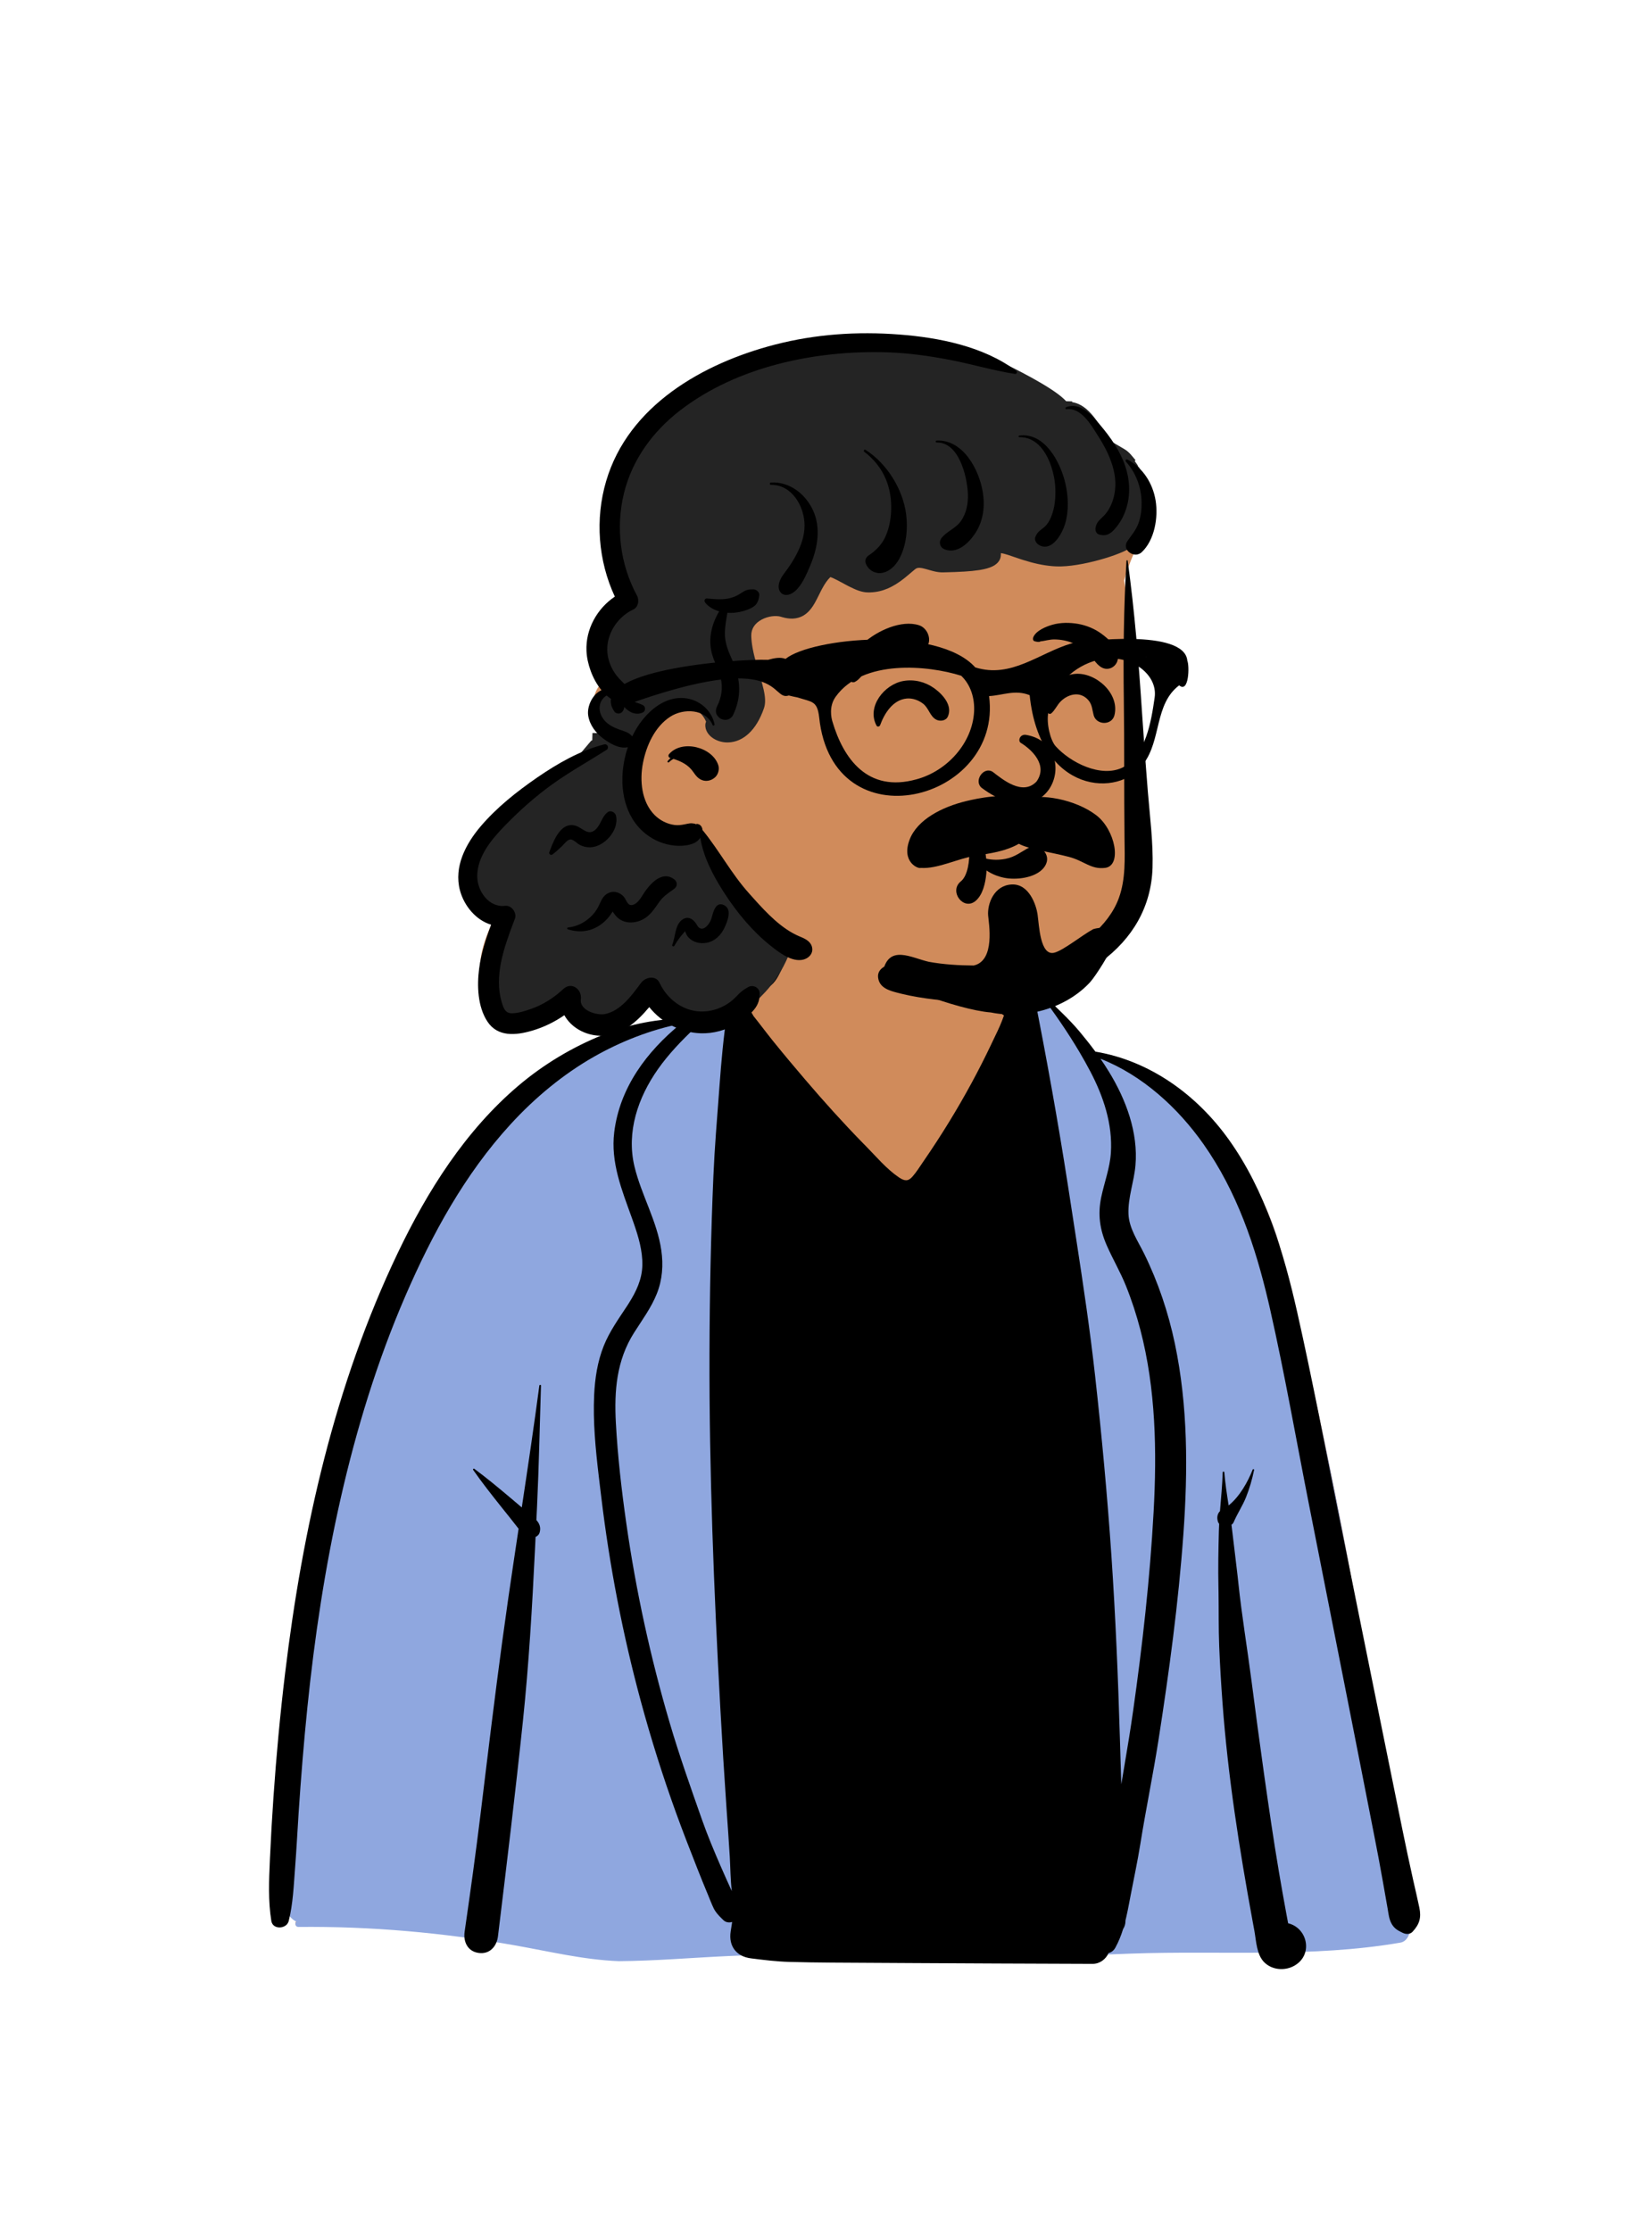 <svg width="1637" height="2210" viewBox="0 0 1637 2210" fill="none" xmlns="http://www.w3.org/2000/svg">
<path fill-rule="evenodd" clip-rule="evenodd" d="M1271.78 1249.61C1251.78 1154.81 1180.84 1081.25 1085.43 1044.6C1067.09 1034.22 1049.32 989.696 1024.67 981.545C1020.72 980.236 1026.95 990.638 1024.67 991.258C1016.52 993.475 1007.38 993.707 998.386 985.706C982.302 971.403 977.255 929.625 967.474 910.738C915.902 811.147 787.124 850.115 769.874 960.21C757.842 968.054 740.838 974.963 727.749 981.286C714.264 987.793 702.403 1003.56 688.509 1009.19C676.11 1014.22 655.681 1010.66 643.188 1015.04C585.729 1035.2 537.063 1060.65 498.908 1112.2C490.869 1123.07 481.807 1136.44 474.491 1147.42C436.773 1190.86 410.575 1239.54 386.447 1291.78C318.941 1445.09 300.579 1614.85 284.105 1780.03C284.48 1808.93 265.309 1889.08 293.663 1902.93C291.969 1904.69 292.583 1908.22 295.727 1908.19C367.624 1907.46 439.354 1913.9 510.136 1926.41C544.286 1932.45 578.254 1940.73 613.04 1942.1C685.248 1941.59 757.201 1929.49 829.318 1940.94C916.011 1940.94 1021.37 1938.42 1117.83 1934.71C1207.96 1931.24 1298.58 1939.07 1387.61 1923.73C1394.66 1922.62 1398.09 1914.02 1396.62 1907.86C1386.17 1869.79 1381.05 1830.6 1375.18 1791.64C1376.36 1766.64 1374.26 1740.55 1365.02 1717.27C1340.87 1560.11 1309.91 1403.98 1271.78 1249.61Z" fill="#D08B5B"/>
<path fill-rule="evenodd" clip-rule="evenodd" d="M1024.67 991.837C1026.95 991.216 1020.72 980.808 1024.67 982.118C1049.32 990.275 1067.09 1034.79 1085.43 1045.18C1180.84 1081.82 1251.78 1155.38 1271.78 1250.18C1309.91 1404.55 1340.87 1560.69 1365.03 1717.85C1374.27 1741.13 1376.35 1767.22 1375.19 1792.21L1376.11 1798.37C1381.6 1835.3 1386.72 1872.37 1396.62 1908.43C1398.09 1914.6 1394.65 1923.19 1387.61 1924.31C1299.59 1939.47 1210.02 1931.99 1120.89 1935.17L1102.32 1935.87C1010.19 1939.25 911.392 1941.52 829.317 1941.52C757.2 1930.06 685.254 1942.17 613.041 1942.67C578.255 1941.3 544.287 1933.02 510.136 1926.99C439.355 1914.47 367.625 1908.04 295.728 1908.76C292.583 1908.8 291.969 1905.26 293.664 1903.5C265.31 1889.65 284.481 1809.5 284.106 1780.6L285.595 1765.72C301.726 1605.25 320.966 1441.06 386.448 1292.35L388.409 1288.13C412 1237.49 437.793 1190.26 474.491 1148L476.736 1144.64C483.61 1134.37 491.673 1122.56 498.909 1112.78C537.063 1061.23 585.729 1035.78 643.189 1015.61C655.682 1011.24 676.11 1014.8 688.508 1009.77C701.501 1004.5 712.721 990.364 725.149 983.236V1036.42L904.987 1213.66L1006.99 1057.19L1017.36 993.106C1019.86 992.949 1022.31 992.478 1024.67 991.837Z" fill="#8FA7DF"/>
<path fill-rule="evenodd" clip-rule="evenodd" d="M1242.69 1456.19C1240.79 1465.42 1238.13 1474.66 1234.58 1483.42C1231.16 1491.87 1226.02 1499.43 1222.48 1507.78C1222 1508.91 1221.23 1509.75 1220.28 1510.4L1220.58 1512.67L1220.85 1514.94C1222.62 1530.27 1224.6 1545.55 1226.33 1560.87L1227.16 1568.53C1230.54 1600.52 1235.89 1632.35 1240.04 1664.25C1244.1 1695.49 1248.24 1726.73 1252.66 1757.92C1257.23 1790.09 1261.89 1822.2 1267.32 1854.24C1269.61 1867.76 1272.01 1881.28 1274.5 1894.79L1276.43 1905.12C1296.25 1909.9 1301.68 1937.55 1281.49 1947.75C1272.32 1952.36 1260.55 1951.26 1253 1944.01C1245.15 1936.45 1244.83 1922.82 1243 1912.59L1241.24 1903.08C1228.11 1831.57 1216.72 1759.24 1211.4 1686.72C1210.03 1668 1208.87 1649.26 1208.12 1630.5C1207.41 1612.86 1207.75 1595.22 1207.48 1577.58L1207.39 1572.77C1206.97 1553.95 1207.32 1535.17 1207.81 1516.35C1207.86 1514.06 1207.97 1511.77 1208.08 1509.46C1207.42 1508.69 1206.94 1507.77 1206.74 1506.87L1206.48 1505.69C1205.83 1502.64 1206.57 1499.08 1208.9 1496.91C1209.91 1484.09 1211.23 1471.29 1211.59 1458.49C1211.63 1457.44 1213.14 1457.47 1213.22 1458.49C1214.08 1469.39 1215.78 1480.32 1217.47 1491.23C1228.41 1482.43 1236.5 1467.93 1241.27 1455.8C1241.61 1454.92 1242.9 1455.23 1242.69 1456.19ZM983.915 946.698C985.729 954.999 989.317 962.454 994.133 969.391C996.424 972.706 999.03 975.789 1002.15 978.374C1004.84 980.577 1007.9 982.016 1010.75 983.933C1014.9 983.285 1019.23 984.86 1022.15 987.916L1021.68 983.449C1021.54 982.003 1023.93 981.716 1024.21 983.114C1036.81 1046.72 1048.31 1110.36 1058.26 1174.43L1062.63 1202.72L1066.73 1229.29C1073.55 1273.54 1080.14 1317.79 1085.1 1362.37C1091.72 1421.86 1097.28 1481.51 1101.34 1541.25C1105.42 1601.41 1107.93 1661.61 1109.72 1721.89C1110.16 1737.08 1110.64 1752.26 1111.1 1767.45L1114.18 1749.28C1117.25 1731.11 1120.26 1712.93 1122.84 1694.68C1132.11 1629.36 1139.52 1563.58 1143.13 1497.71C1146.45 1437.42 1145.34 1375.93 1130 1317.2C1126.14 1302.42 1121.42 1287.88 1115.71 1273.71C1110.18 1259.92 1102.62 1247.16 1096.68 1233.58C1089.75 1217.78 1087.68 1202.87 1091.24 1185.86C1094.36 1171.04 1099.81 1157.1 1100.8 1141.85C1102.62 1113.54 1093.42 1086.12 1080.41 1061.34C1076.97 1054.8 1073.36 1048.36 1069.58 1041.97C1058.16 1022.67 1045.28 1004.07 1031.9 986.245C1031.18 985.29 1032.7 984.24 1033.49 985.017C1045.68 997.07 1059.01 1008.92 1069.97 1022.08C1075.3 1028.48 1080.5 1035.01 1085.44 1041.71C1139.51 1050.76 1185.96 1084.44 1217.72 1128.93C1253.76 1179.42 1271.99 1240.18 1285.48 1300.02C1300.48 1366.52 1313.13 1433.62 1326.61 1500.45C1340.55 1569.61 1354.43 1638.76 1368.47 1707.9C1375.44 1742.23 1382.42 1776.55 1389.37 1810.88C1392.91 1828.27 1396.61 1845.62 1400.48 1862.94C1402.48 1871.82 1404.6 1880.69 1406.45 1889.6C1408.53 1899.64 1406.6 1906.08 1399.79 1913.46C1397.28 1916.2 1393.32 1916.15 1390.21 1914.7L1389.24 1914.24L1388.29 1913.78C1384.45 1911.89 1381.43 1909.93 1379.03 1905.71C1376.39 1901.09 1375.97 1895.95 1375.07 1890.81C1373.39 1881.34 1371.73 1871.87 1370.06 1862.38C1367.57 1848.19 1364.85 1834.05 1362.09 1819.91L1348.22 1749.24C1344.52 1730.4 1340.82 1711.55 1337.09 1692.72C1323.79 1625.37 1310.48 1558.04 1297.16 1490.69C1284.38 1426.04 1273.07 1360.94 1258.51 1296.65L1257.69 1293.04L1256.84 1289.42C1243.84 1234.01 1225.65 1180.4 1192.66 1133.45C1167.27 1097.33 1132.01 1065.08 1090.48 1048.76C1093.4 1052.97 1096.21 1057.27 1098.89 1061.65C1115.73 1089.16 1128.02 1121.81 1125.13 1154.56C1123.72 1170.56 1117.64 1186.29 1118.22 1202.42C1118.75 1216.76 1127.62 1229.34 1133.74 1241.81C1147.64 1270.06 1157.7 1300.09 1164.19 1330.89C1177.2 1392.75 1177.16 1456.4 1172.67 1519.2C1167.8 1587.45 1158.56 1655.7 1148.02 1723.3C1142.62 1757.97 1135.43 1792.34 1129.92 1826.96C1127.19 1844.03 1123.49 1861.05 1120.25 1878.04L1118.7 1886.15C1117.84 1890.65 1116.94 1895.14 1115.91 1899.58L1115.26 1902.24V1902.71C1115.24 1905.99 1114.34 1908.7 1112.9 1910.86C1110.93 1917.19 1108.48 1923.36 1105.22 1929.29C1103.55 1932.31 1101.12 1934.01 1098.49 1934.63C1095.84 1940.7 1089.83 1945.37 1082.65 1945.34L988.28 1944.98C933.461 1944.76 878.649 1944.4 823.83 1944.1C809.997 1944.03 796.178 1943.77 782.359 1943.41C769.407 1943.05 756.986 1941.5 744.17 1939.88C729.703 1938.07 721.866 1927.81 724.028 1913.35C724.505 1910.17 725.017 1907 725.515 1903.82C722.629 1904.78 719.199 1904.33 716.879 1902.06L714.704 1899.94C711.689 1896.96 708.995 1894.02 707.078 1890.04C705.107 1885.95 703.504 1881.62 701.764 1877.44C697.999 1868.45 694.343 1859.43 690.783 1850.36C683.648 1832.22 676.517 1814.01 669.887 1795.69C656.76 1759.41 645.144 1722.57 635.044 1685.33C617.031 1618.87 604.003 1551.13 595.789 1482.78L593.825 1466.49L593.255 1461.68C590.139 1435.19 587.518 1408.29 588.757 1381.85C589.522 1365.31 592.085 1348.63 598.269 1333.17C603.974 1318.92 612.779 1306.72 621.151 1293.98L622.109 1292.51L623.073 1291C630.395 1279.42 636.22 1267.32 636.512 1253.27C636.808 1239 632.654 1225.12 628.009 1211.76L626.852 1208.47L626.075 1206.29C616.194 1178.69 604.949 1151.48 608.657 1121.45C614.134 1077.22 640.936 1041.57 674.658 1014.08C644.669 1020.02 614.985 1031.75 588.787 1046.63C557.847 1064.22 529.992 1087.43 505.97 1113.62C460.578 1163.12 428.169 1222.52 401.642 1283.84C373.872 1348.02 353.28 1415.28 337.761 1483.4C322.155 1551.92 311.708 1621.54 304.573 1691.42C301.015 1726.21 298.218 1761.08 295.9 1795.97C294.718 1813.84 293.825 1831.75 292.441 1849.59C291.058 1867.43 290.437 1885.53 286.085 1902.89C284.053 1910.97 270.349 1911.8 268.88 1902.89C265.622 1882.99 266.533 1862.42 267.442 1842.27L267.524 1840.44C268.419 1820.37 269.587 1800.32 270.969 1780.27C273.795 1739.29 277.569 1698.35 282.497 1657.56C299.775 1514.35 331.637 1371.9 394.134 1241.17C423.56 1179.6 461.329 1119.78 513.868 1075.32C538.883 1054.17 567.084 1037.29 597.475 1025.06C624.654 1014.12 652.264 1008.94 681.142 1008.96C695.626 997.861 711.17 988.189 726.708 979.929C727.643 979.424 728.625 980.632 727.847 981.416C727.445 981.805 727.049 982.207 726.647 982.582C728.407 982.698 730.221 983.517 731.851 985.236C737.56 991.218 742.369 998.7 746.68 1006.47C753.235 1014.65 759.489 1023.12 766.03 1031.22C776.507 1044.19 787.229 1056.98 798.081 1069.66C816.307 1090.99 835.125 1111.91 854.749 1131.98L858.03 1135.31C868.2 1145.63 878.506 1157.96 890.538 1166.12L891.179 1166.55C896.254 1169.86 899.855 1170.46 904.18 1165.52C908.115 1161.02 911.396 1155.8 914.759 1150.85L915.536 1149.71C932.732 1124.72 948.665 1098.82 963.091 1072.15C969.666 1060.01 975.921 1047.69 981.855 1035.25L983.629 1031.51C986.855 1024.65 990.354 1017.91 993.021 1010.85C993.642 1009.19 994.249 1007.53 994.835 1005.89C985.757 999.935 978.724 987.05 976.18 976.962C973.527 966.478 974.864 955.722 979.591 946.139C980.484 944.338 983.479 944.781 983.915 946.698ZM536.061 1372.58C534.805 1412.43 534.042 1452.32 532.168 1492.14L531.521 1505.73C534.445 1508.99 536.159 1512.75 534.79 1517.92C534.258 1519.89 532.686 1521.67 530.727 1522.34L530.115 1534.97C527.335 1591.84 524.075 1648.58 518.118 1705.3C510.668 1776.29 502.05 1847.16 493.449 1918.01C492.224 1928.05 485.248 1936 474.397 1934.53C463.418 1933.05 458.965 1923.49 460.407 1913.52C466.07 1874.45 471.515 1835.34 476.286 1796.12L481.719 1751.45C488.531 1695.61 495.503 1639.78 503.536 1584.11C506.894 1560.85 510.381 1537.59 513.881 1514.33L512.658 1512.75C507.656 1506.25 502.483 1499.89 497.367 1493.49C487.541 1481.15 477.843 1468.91 468.836 1456C468.388 1455.35 469.298 1454.39 469.945 1454.89C482.568 1464.21 494.516 1474.19 506.533 1484.32L517.053 1493.23C523.105 1453.06 529.1 1412.86 534.445 1372.58C534.576 1371.58 536.089 1371.51 536.061 1372.58ZM717.643 991.258C710.045 998.42 702.283 1005.43 694.63 1012.55L691.827 1015.17L689.037 1017.81C675.585 1030.57 662.698 1043.85 651.961 1059.1C632.248 1087.11 620.504 1121.26 628.702 1155.46C635.505 1183.78 651.111 1209.46 655.304 1238.49C657.407 1253.04 656.385 1267.65 650.908 1281.39C645.317 1295.41 636.382 1307.41 628.356 1320.06C610.919 1347.53 608.541 1377.69 610.273 1409.52C612.088 1442.76 615.905 1476.02 620.619 1508.96C630.157 1575.71 644.538 1641.76 663.574 1706.44C673.101 1738.84 684.351 1770.54 695.551 1802.36C701.13 1818.21 707.63 1833.68 714.328 1849.07C717.855 1857.18 721.477 1865.23 725.153 1873.27C723.796 1861.92 723.796 1850.25 723.134 1838.97C722.179 1822.79 720.972 1806.65 719.86 1790.49C717.602 1757.7 715.584 1724.87 713.783 1692.04C707.399 1574.99 702.699 1457.83 703.047 1340.59C703.217 1281.96 704.411 1223.32 706.935 1164.75C708.121 1137.17 710.406 1109.61 712.48 1082.07L712.917 1076.17C714.745 1051.45 716.934 1026.67 720.699 1002.16C719.581 999.648 718.619 997.097 717.903 994.492L717.643 993.509L717.828 993.537C717.657 992.773 717.602 992.009 717.643 991.258ZM783.328 890.522C783.485 889.846 784.447 889.901 784.624 890.522C788.901 904.934 787.386 920.792 783.703 935.294C781.711 943.151 778.888 950.777 775.47 958.13L774.277 960.701C771.351 966.963 768.056 973.415 762.361 977.317C759.98 978.947 755.731 979.049 753.35 977.317L752.136 976.396C751.939 976.246 751.741 976.082 751.55 975.918C749.333 974.063 748.235 969.95 749.258 967.242C751.898 960.251 757.88 955.122 762.013 948.887C765.676 943.356 768.916 937.517 771.61 931.447C777.414 918.316 780.027 904.375 783.328 890.522Z" fill="black"/>
<path fill-rule="evenodd" clip-rule="evenodd" d="M1122.56 467.742C1119.37 459.662 1113.72 449.506 1104.28 449.101C1096.98 426.72 1078.82 403.927 1053.57 404.533C979.442 328.541 886.126 332.124 788.561 348.21C737.084 357.781 684.816 376.522 646.428 413.504C600.447 457.042 582.542 533.013 618.55 588.068C587.43 604.786 586.826 644.458 600.135 673.087C584.137 684.177 583.165 711.092 601.178 719.557C600.221 723.486 600.898 727.551 602.725 731.043C593.793 738.499 582.169 744.003 572.559 748.737C568.311 750.831 565.861 754.248 564.842 758.095C533.287 778.851 454.604 829.563 455.541 869.936C455.078 890.992 470.66 904.852 489.596 910.37C478.329 932.947 469.778 959.323 480.562 983.68C483.544 991.04 505.878 1012.67 507.002 1013.06C508.968 1014.76 541.01 1000.01 556.584 992.486C559.604 1012.18 580.608 1022.5 598.714 1015.74C615.882 1010.56 626.435 995.992 637.263 982.732C651.636 1014.17 693.922 1014.53 721.253 1000.98C745.801 989.608 764.456 968.777 774.851 943.669C830.045 970.755 894.618 978.653 954.58 967.835C958.427 974.663 966.946 979.247 974.538 976.607C1006.42 966.996 1041.68 966.458 1068.71 944.44C1125.04 903.904 1129.79 829.161 1125.86 765.454C1122.37 701.932 1125.42 637.885 1113.91 575.051C1118.9 556.551 1127.22 540.196 1134.91 522.816C1143.27 504.592 1143.09 477.5 1122.56 467.742Z" fill="#D08B5B"/>
<path fill-rule="evenodd" clip-rule="evenodd" d="M866.797 341.654L868.987 341.663C872.609 341.687 876.224 341.759 879.832 341.878C898.883 342.507 918.752 344.984 941.124 349.226L944.528 349.881C950.093 350.973 955.079 352.069 963.026 353.931L978.809 357.659C986.844 359.536 992.751 360.834 998.208 361.879L998.924 362.014C998.924 362.014 1040.97 382.219 1054.55 395.512L1055.9 396.848L1056.48 397.427L1062.39 397.614L1062.45 398.361L1062.49 398.368C1068.36 399.283 1073.66 402.326 1078.59 407.065L1079.12 407.58L1079.63 408.089C1083.47 412.007 1086.54 416.181 1090.75 422.799L1091.71 424.311L1093.43 427.04L1094.82 429.232C1095.73 430.665 1096.59 432.084 1097.42 433.489L1098.24 434.89L1098.84 435.92L1114.08 444.834C1116.28 446.119 1118.27 447.781 1120.1 449.772L1120.6 450.323L1121.08 450.891L1125.24 455.845L1124.4 456.719L1124.81 457.253L1125.53 458.248L1126.24 459.258L1126.93 460.281L1127.22 460.73L1127.67 461.7L1127.89 462.185L1128.06 462.584L1128.59 462.852L1129.65 464.768C1135.14 474.708 1138.1 485.997 1138.3 497.598C1138.44 505.6 1137.45 512.867 1135.12 519.877C1133.5 524.725 1131.33 528.534 1127.59 533.778L1124.62 537.85L1124.02 538.69L1123.29 539.712C1123.18 539.877 1123.07 540.038 1122.95 540.198C1118.14 547.191 1076.98 560.425 1051.68 561.065L1050.93 561.081L1049.95 561.09C1047.54 561.1 1045.2 561.014 1042.96 560.825C1033.23 560.01 1024.13 557.957 1013.55 554.6L1011.36 553.889L999.722 549.968C999.347 549.845 999.047 549.746 998.842 549.68L997.778 549.347C995.213 548.558 993.351 548.105 992.082 547.941L991.823 547.909L991.796 548.392L991.789 548.847V549.218C991.864 554.59 988.604 558.508 983.556 561.003C980.344 562.593 976.204 563.728 970.999 564.58L970.167 564.713C961.668 566.029 951.533 566.591 934.576 566.976C933.928 566.991 933.28 566.983 932.625 566.953C928.983 566.785 926.118 566.163 920.805 564.633L918.288 563.909L916.924 563.531C914.393 562.846 912.981 562.573 911.651 562.498L911.269 562.482L910.88 562.475C909.284 562.473 908.132 562.83 906.993 563.699L906.413 564.166L898.596 570.731C897.573 571.58 896.666 572.334 895.99 572.868L895.725 573.084C884.995 581.518 874.764 586.335 862.712 586.794L861.9 586.818L861.061 586.827C860.454 586.828 859.833 586.818 859.219 586.794C854.145 586.6 848.879 584.714 841.683 581.077L840.189 580.313L839.146 579.767C838.614 579.486 838.061 579.19 837.461 578.867L832.093 575.989L829.351 574.552C826.07 572.863 824.242 572.047 823.014 571.711L822.81 571.658L822.701 571.769C819.85 574.556 817.408 578.062 814.782 582.902L814.386 583.638L813.806 584.735L810.075 592.186L809.373 593.572C806.597 598.95 804.407 602.387 801.536 605.402C797.375 609.779 792.334 612.318 786.155 612.726L785.534 612.759L784.797 612.778C781.885 612.806 778.802 612.358 775.46 611.427L774.682 611.204L773.925 610.971C768.946 609.395 761.074 610.376 754.82 613.703C748.026 617.317 744.288 622.83 744.452 629.876C744.534 633.376 744.936 637.128 745.646 641.195L745.844 642.311C746.771 647.339 748.026 652.382 749.963 659.111L754.124 673.185L754.595 674.827L755.065 676.517C755.741 678.978 756.279 681.122 756.723 683.141C758.421 690.862 758.708 696.66 757.002 701.598C749.493 723.377 736.472 734.945 721.643 735.429L721.125 735.443H720.49C709.1 735.32 698.78 727.879 698.903 718.241C698.916 717.231 699.107 716.29 699.441 715.437L699.591 715.076L699.666 714.926L699.55 714.632C696.045 706.229 687.948 700.097 678.44 698.897L677.901 698.835L677.368 698.781C676.845 698.733 676.324 698.706 675.831 698.685L675.347 698.672H674.77C662.097 698.692 649.557 707.15 639.693 720.983C637.636 723.868 635.727 727.012 634.012 730.341L633.447 731.459L630.704 737.087L628.851 742.523C618.645 772.48 623.813 803.822 643.736 820.028L644.344 820.512C651.522 826.16 659.963 829.591 668.975 830.512C670.013 830.614 671.056 830.682 672.061 830.709L672.805 830.723H673.661C676.598 830.682 679.407 830.314 681.93 829.632C683.985 829.079 685.418 828.404 686.414 827.538C686.68 827.313 686.891 827.108 687.068 826.903L687.225 826.719L687.28 826.644L700.901 828.67C703.213 843.403 709.905 858.675 720.791 876.191L721.473 877.289L722.673 879.178L723.887 881.068C736.697 900.814 750.98 917.443 766.681 930.205L767.779 931.085L769.246 932.258L770.596 933.315C773.222 935.361 775.405 936.944 777.594 938.363L778.14 938.717L783.303 941.998L780.909 947.632C775.316 960.783 767.595 972.74 758.087 982.916L757.187 983.864L750.577 990.699L745.489 984.212C745.455 984.164 745.339 984.103 745.202 984.076L745.114 984.062H745.059L744.991 984.069L744.909 984.089L744.827 984.13C741.021 986.197 738.927 987.78 735.926 990.876L735.49 991.326L734.985 991.865L734.282 992.595C731.165 995.801 727.83 998.529 724.194 1000.8C715.798 1006.05 706.48 1008.97 696.829 1009.22L695.922 1009.24H695.008C694.68 1009.24 694.353 1009.23 694.026 1009.22C673.895 1008.66 655.853 995.733 646.985 976.784C646.633 976.027 646.309 975.782 645.712 975.734L645.542 975.727L645.33 975.72C643.851 975.734 642.038 976.614 641.028 977.801L640.848 978.026L637.454 982.596L636.152 984.321C624.045 1000.26 614.104 1008.97 600.752 1011.63C599.701 1011.83 598.589 1011.96 597.408 1012.01L596.691 1012.04H596.272C590.53 1012.05 583.913 1010.38 578.754 1007.45C571.932 1003.56 567.714 997.588 568.249 990.187L568.289 989.717L568.384 988.919C568.829 984.969 565.673 982.821 563.258 984.758L563.095 984.901L562.895 985.085C552.948 994.437 541.506 1001.61 529.182 1006.04L528.092 1006.42L526.473 1006.97C518.702 1009.61 513.222 1010.91 507.451 1011.01C502.457 1011.1 498.305 1009.29 495.301 1005.82C493.298 1003.5 492.074 1000.93 490.851 997.179L490.648 996.538L490.202 995.078L489.925 994.13C486.35 981.518 486.273 968.033 489.079 953.15C491.176 942.039 494.514 931.303 500.127 916.249L501.217 913.351L503.465 907.43C503.691 906.837 502.341 904.763 501.505 904.531L501.407 904.511L500.644 904.593C500.109 904.647 499.57 904.681 499.018 904.702L498.178 904.722H497.627C479.394 904.538 465.468 886.613 465.597 867.624C465.737 849.835 474.66 834.543 491.696 816.386L493.176 814.824L494.777 813.159L496.36 811.536C511.498 796.087 526.974 782.595 543.09 771.027L544.424 770.079L545.91 769.029C551.337 765.209 556.613 761.751 563.915 757.201L568.214 754.534L585.636 733.929C586.054 733.69 586.465 733.451 586.871 733.219L587.093 726.071L603.877 726.412C599.618 724.223 596.089 721.569 593.223 718.159C583.696 706.836 584.892 691.101 596.475 683.373L596.884 683.107L601.768 680.082L605.763 683.598C609.243 686.66 612.935 688.686 616.785 689.62L617.394 689.764L620.406 690.405L620.992 691.353L621.331 690.862C621.329 690.814 621.32 690.766 621.304 690.719L621.274 690.644L621.21 690.548L620.831 690.077L620.412 689.58C619.072 687.997 617.568 686.462 614.836 683.83L612.92 681.982L611.428 680.528C607.514 676.673 605.429 674.286 603.212 670.97C597.697 662.72 594.581 653.419 594.452 643.971C594.181 624.326 606.37 605.752 624.432 597.275C625.064 596.979 625.531 594.868 624.772 593.473C607.284 561.306 602.431 522.745 611.216 486.875C619.413 453.409 639.805 423.869 669.001 401.24C719.119 362.392 788.651 342.36 862.418 341.669L864.656 341.654H866.797Z" fill="#242424"/>
<path fill-rule="evenodd" clip-rule="evenodd" d="M598.771 737.366C602.092 736.527 603.875 741.002 601.056 742.796C583.163 754.207 564.677 764.397 547.391 776.811C530.95 788.618 515.765 802.062 501.603 816.515L500.034 818.125C487.232 831.33 473.053 848.123 472.909 867.603C472.799 882.739 484.442 899.266 500.687 897.281C506.807 896.53 512.433 904.313 510.297 909.927L508.05 915.84C499.012 939.774 489.815 966.901 496.955 992.083L497.217 992.984C498.944 998.747 500.765 1003.84 507.441 1003.73C513.638 1003.62 520.086 1001.52 525.886 999.525C537.923 995.378 548.832 988.455 558.091 979.751C566.281 972.051 576.745 979.874 575.642 989.655L575.603 989.969C574.094 1000.95 591.541 1006.05 599.473 1004.48C615.134 1001.37 626.3 985.638 635.195 973.647C639.469 967.883 649.853 965.619 653.609 973.647C661.052 989.553 676.394 1001.45 694.341 1001.95C703.665 1002.2 712.608 999.545 720.506 994.607C723.726 992.595 726.611 990.201 729.25 987.486L729.905 986.797C733.82 982.643 736.521 980.433 741.514 977.719C746.439 975.045 752.803 978.36 752.775 984.192C752.735 991.749 750.525 996.776 745.327 1002.25C741.023 1006.8 735.914 1010.78 730.54 1013.96C719.749 1020.36 706.912 1023.96 694.341 1023.54C674.529 1022.88 655.618 1012.98 643.359 997.588C630.843 1012.59 615.317 1026.37 595.141 1026C580.036 1025.72 565.96 1017.85 559.216 1005.63C549.695 1012.21 539.245 1017.35 528.066 1020.72L527.07 1021.01C511.246 1025.63 493.037 1027.46 482.852 1011.71C473.289 996.933 472.576 976.457 474.767 959.555C476.725 944.46 481.358 930.123 486.678 915.983C471.533 911.448 459.778 897.185 455.74 881.818C449.632 858.566 461.482 836.023 476.132 818.752C492.046 799.988 512.076 784.116 532.255 770.222C552.381 756.376 574.927 743.355 598.771 737.366ZM1116.25 555.532C1116.29 554.887 1117.35 554.661 1117.44 555.37C1124.39 605.938 1128.42 656.403 1131.75 707.32C1133.44 733.11 1135.36 758.879 1137.46 784.641C1139.48 809.346 1142.82 834.713 1142.07 859.514C1140.88 898.358 1122.07 929.939 1091.22 952.666C1061.66 974.452 1024.99 985.215 989.008 989.764C968.109 992.411 946.924 992.534 926.004 990.051C915.145 988.762 904.294 987.05 893.653 984.471L889.049 983.319C880.673 981.17 871.315 978.258 870.121 968.306C869.541 963.49 872.092 959.937 876.219 957.515C881.594 954.364 887.76 956.219 893.298 957.659C902.636 960.08 912.069 962.154 921.612 963.593C942.108 966.683 963.178 966.867 983.777 964.725C1018.43 961.124 1054.99 949.862 1081.7 926.59C1093.31 916.481 1103.41 904.156 1108.72 889.519C1115.55 870.7 1114.54 850.169 1114.31 830.464C1113.78 784.641 1114.25 738.826 1113.61 692.997C1112.97 647.033 1113.53 601.43 1116.25 555.532ZM767.781 341.393C808.277 330.924 849.365 328.204 890.959 331.355C930.185 334.325 974.869 343.123 1006.9 367.309C1008.45 368.482 1007.53 370.703 1005.6 370.397C984.186 366.974 963.307 360.749 941.985 356.631C921.468 352.669 900.59 349.695 879.704 349.006C809.068 346.672 730.471 362.718 673.511 406.867C646.804 427.567 626.422 455.401 618.31 488.518C609.992 522.487 614.492 559.221 631.198 589.948C633.603 594.373 632.611 601.372 627.592 603.727C612.364 610.875 601.517 626.709 601.753 643.796C601.867 652.083 604.717 660.031 609.297 666.882C614.14 674.126 621.513 679.194 626.929 685.958C629.062 688.625 629.144 692.294 627.454 694.743C630.622 696.134 634.038 696.885 637.156 698.528C639.799 699.92 639.874 704.272 637.156 705.643C630.283 709.114 622.852 705.431 618.212 699.838C617.384 698.835 616.668 697.799 616.015 696.741C610.459 695.555 605.48 692.765 601.133 688.938C592.851 693.911 591.716 704.981 598.831 713.439C602.465 717.756 607.627 720.423 612.845 722.333L613.472 722.565C618.549 724.372 623.199 725.382 626.498 729.454C628.674 724.905 631.172 720.621 633.955 716.713C644.077 702.519 659.636 689.927 678.098 691.523C692.561 692.772 705.091 703.153 708.051 717.477C708.27 718.534 706.68 719.359 706.203 718.254C699.266 702.034 677.312 701.441 664.235 709.892C648.856 719.837 640.451 738.567 637.078 756.014C633.759 773.203 635.678 794.102 648.51 807.177C653.759 812.525 660.902 816.229 668.356 817.197C672 817.682 675.214 817.211 678.699 816.502L681.009 816.024C682.61 815.69 684.206 815.417 685.884 815.567L688.387 815.908L689.812 816.577C691.047 817.129 690.931 816.979 689.478 816.113C693.728 815.765 695.931 818.916 696.163 822.374C696.299 822.463 696.429 822.552 696.538 822.688C712.676 842.496 724.667 865.257 741.794 884.41L746.807 890.023C759.699 904.402 774.418 919.987 791.934 927.442L794.014 928.309C799.109 930.464 804.232 933.417 804.88 939.577C805.46 945.095 801.122 949.242 796.122 950.531C784.738 953.457 771.758 943.314 763.423 936.657C745.491 922.347 730.417 904.108 717.976 884.921L716.741 883.011C706.51 866.989 696.892 848.723 693.905 829.713L693.366 830.587C693.325 830.648 693.298 830.696 693.277 830.723C692.663 831.555 691.995 832.258 691.217 832.926C689.123 834.74 686.566 835.798 683.912 836.514C678.935 837.864 673.475 838.13 668.356 837.605C657.958 836.541 648.239 832.571 640.02 826.112C614.993 806.434 612.038 769.82 622.16 740.115C613.854 742.107 604.393 736.5 597.908 731.698C590.471 726.194 584.338 718.241 582.873 708.882C581.417 699.599 587.322 687.301 596.079 683.72C586.992 672.785 581.702 657.263 581.156 644.835C580.206 623.218 591.663 602.784 609.252 590.989C592.711 555.453 589.524 514.225 600.662 476.493C622.762 401.618 696.797 359.747 767.781 341.393ZM704.77 910.274L704.975 909.62C706.735 903.829 709.013 892.308 717.641 896.694C725.888 900.882 720.622 913.282 717.737 919.312C714.292 926.535 708.331 932.326 700.33 933.874C693.823 935.136 686.675 933.52 682.125 928.472C680.797 927.006 680.047 925.396 679.261 923.616C678.954 922.927 678.817 922.45 678.759 922.143C678.684 922.477 678.471 922.982 677.928 923.575C674.296 927.558 670.864 932.19 668.229 936.896C667.604 938.008 665.637 937.23 666.135 936.009C669.205 928.486 668.689 916.843 675.532 911.4C681.564 906.598 687.234 910.377 690.419 915.963L690.583 916.256C695.249 924.741 702.676 916.679 704.77 910.274ZM639.157 883.08L639.786 882.2C646.236 873.36 657.113 862.733 667.997 870.952C671.458 873.565 671.586 877.93 667.997 880.522L666.639 881.49C661.884 884.874 657.149 888.066 653.657 892.908C649.862 898.181 646.454 903.76 641.352 907.887C632.329 915.199 617.746 916.638 609.917 906.789L609.146 905.807C608.492 904.961 607.74 903.945 607.13 902.928L606.655 903.59C606.608 903.658 606.565 903.72 606.525 903.781L606.415 903.945C603.197 909.101 599.132 913.344 594.069 916.7C584.446 923.063 573.602 923.95 562.715 920.581C561.65 920.246 561.935 918.814 562.967 918.719C575.867 917.511 588.436 908.324 593.684 896.496L594.276 895.166C596.399 890.46 598.778 885.985 604.024 884.137C609.13 882.343 614.491 884.239 617.992 888.113C620.92 891.346 621.674 897.779 626.955 896.367C632.739 894.812 635.995 887.547 639.157 883.08ZM602.211 804.476C605.068 802.301 609.543 804.633 610.33 807.791C613.895 822.067 599.089 838.894 584.862 839.338C581.199 839.454 577.677 838.567 574.433 836.862C571.916 835.545 568.938 832.176 566.175 831.623C562.608 830.9 559.447 835.668 556.935 838.11C553.819 841.145 550.736 843.962 547.245 846.547C545.85 847.584 543.686 845.845 544.275 844.255L545.456 841.104C549.731 829.87 557.094 813.473 570.873 818.132C577.625 820.417 582.706 828.117 589.816 822.02C595.509 817.136 596.04 809.176 602.211 804.476ZM663.007 746.99C675.853 732.203 706.046 740.013 711.775 757.999C713.037 761.969 711.721 767.132 708.624 769.943C704.552 773.646 698.734 774.765 693.782 771.859C689.526 769.363 687.78 765.277 684.649 761.771C680.055 756.628 673.809 753.777 667.375 751.731C665.766 752.577 664.268 753.695 662.925 755.039C662.238 755.728 660.94 754.78 661.55 753.975C662.378 752.87 663.39 751.833 664.542 750.878L663.988 750.715C662.294 750.244 661.927 748.232 663.007 746.99ZM746.494 583.779C749.372 583.784 752.728 586.494 752.359 589.658L752.25 590.537C751.418 596.561 749.488 599.972 743.472 602.771C738.37 605.142 733.009 606.453 727.416 606.972C725.301 607.167 723.057 607.179 720.786 607.011L720.308 609.776C719.36 615.306 718.48 620.84 718.317 626.478C718.01 636.927 721.898 645.539 726.072 654.87C734.08 672.791 734.98 690.684 726.256 708.576C724.981 711.195 721.372 713.33 718.46 713.064C714.681 712.716 712.86 711.624 710.657 708.576C708.815 706.018 709.238 702.403 710.514 699.729L710.657 699.436C715.049 690.903 716.434 681.263 714.197 671.885C712.089 663.07 707.308 655.147 705.18 646.359C701.701 632.044 705.405 617.844 712.635 605.563C707.178 603.988 702.131 601.179 698.761 596.897L698.775 596.891C697.493 595.514 698.195 592.638 700.446 592.811L702.997 593.018C710.295 593.629 717.014 594.265 724.401 592.226C728.18 591.179 731.447 589.434 734.693 587.321L735.389 586.863C739.454 584.155 741.705 583.773 746.494 583.779ZM763.962 477.977C782.255 476.935 797.875 489.039 805.473 505.154C813.72 522.648 810.261 542.721 802.977 559.934L800.91 564.751C797.288 573.097 792.534 583.023 785.12 587.502C776.792 592.533 769.596 586.699 772.051 577.424C773.511 571.902 777.474 567.642 780.68 563.084C783.674 558.827 786.464 554.421 788.912 549.825C793.701 540.813 797.281 530.771 797.241 520.445C797.179 501.597 784.752 479.998 763.962 480.275C762.475 480.292 762.502 478.059 763.962 477.977ZM856.5 447.567C855.361 446.699 856.377 444.769 857.653 445.583C878.872 459.111 894.71 484.522 897.902 509.486C899.669 523.337 898.318 538.139 892.439 550.921C889.063 558.256 883.272 565.257 875.169 567.269C867.727 569.115 860.047 564.853 857.741 557.567C856.841 554.74 858.382 551.784 860.715 550.239C868.259 545.236 874.343 538.922 877.897 530.428C881.594 521.597 883.074 512.225 883.115 502.699C883.224 480.39 874.343 461.164 856.5 447.567ZM1115.68 457.235C1114.7 456.144 1115.93 454.535 1117.23 455.218C1132.57 463.305 1142.32 478.797 1145.11 495.763C1147.85 512.373 1144.17 534.985 1131.34 546.998C1124.1 553.779 1111.14 544.761 1117.16 536.026C1121.4 529.866 1125.98 524.794 1128.41 517.515C1130.57 511.02 1131.35 504.472 1131.23 497.647C1130.97 482.758 1125.66 468.335 1115.68 457.235ZM928.146 436.435C954.352 435.184 970.237 465.176 973.873 487.531C976.117 501.342 974.432 515.568 966.827 527.548L966.377 528.245C960.102 537.815 948.69 548.833 936.392 544.302C931.188 542.386 929.803 536.797 933.296 532.557C938.65 526.067 946.917 523.422 951.944 516.492C957.591 508.72 959.44 498.984 959.113 489.533L959.065 488.489C958.192 471.104 949.925 437.737 928.146 438.328C926.925 438.359 926.939 436.491 928.146 436.435ZM1010.11 431.453C1035.46 428.204 1050.9 458.1 1055.66 478.694C1058.64 491.569 1059.28 505.932 1055.48 518.71L1055.2 519.621C1052.1 529.157 1042.97 545.498 1031.04 540.623C1027.77 539.289 1024.44 535.652 1026 531.73C1028 526.718 1030.88 525.418 1034.73 522.211C1037.69 519.741 1039.76 516.196 1041.28 512.704C1045.33 503.399 1046.23 492.528 1045.68 482.5L1045.6 481.314C1044.17 461.727 1033.58 432.537 1010.11 433.075C1009.04 433.098 1009.12 431.579 1010.11 431.453ZM1056.52 403.347C1070.63 397.961 1082.19 411.485 1090.3 421.135C1100.46 433.229 1109.68 446.256 1114.89 461.311C1119.52 474.725 1120.34 489.64 1116.16 503.294C1114.09 510.056 1110.87 516.325 1106.47 521.844L1105.9 522.539C1101.33 528.137 1096.91 531.578 1089.4 529.573C1086.35 528.756 1085.06 525.73 1085.59 522.838C1086.72 516.66 1089.9 515.055 1094.01 510.742C1097.64 506.937 1100.33 502.252 1102.14 497.326C1105.87 487.164 1106.07 476.155 1103.56 465.686C1100.75 453.967 1095.24 443.144 1088.85 433.003L1087.47 430.83C1080.71 420.109 1071.06 403.598 1056.79 405.338C1055.57 405.487 1055.55 403.716 1056.52 403.347Z" fill="black"/>
<path fill-rule="evenodd" clip-rule="evenodd" d="M946.969 810.595C955.024 797.328 972.213 829.823 974.034 835.409C975.65 840.361 976.721 845.429 977.26 850.558C983.508 851.963 990.001 851.963 996.406 850.735C1005.92 848.907 1011.74 843.792 1020.01 839.399C1025.72 836.357 1032.92 839.918 1035.9 844.958C1039.39 850.885 1037.17 857.038 1032.57 861.458C1023.85 869.841 1006.7 871.764 995.322 869.54C988.801 868.265 982.826 865.816 977.553 862.263C977.519 862.931 977.492 863.593 977.444 864.254L977.342 865.4C976.469 874.697 973.911 886.388 966.695 892.438C954.86 902.355 940.25 883.278 951.75 873.367L952.112 873.067C959.26 867.29 960.815 851.786 960.433 843.246C960.181 837.674 959.164 832.026 957.405 826.719L957.043 825.662C956.518 824.161 950.741 809.933 948.653 811.748L948.558 811.85C947.698 812.88 946.307 811.679 946.969 810.595ZM1011.33 735.736C1022.21 742.359 1038.79 757.788 1027.09 774.192C1013.31 788.652 993.466 772.071 983.692 764.568C974.627 758.756 964.444 773.708 972.854 780.494C1043.5 832.817 1072.17 737.469 1016.83 727.96C1010.74 726.91 1008.48 733.69 1011.33 735.736ZM895.13 674.577C905.771 672.69 916.664 675.335 925.463 681.56L926.131 682.04C934.609 688.243 944.09 699.136 939.227 709.824C937.276 714.121 931.431 714.789 927.72 712.845C921.541 709.606 920.422 701.632 914.911 697.219C910.388 693.604 904.298 691.408 898.479 691.94C884.804 693.181 876.387 706.673 872.144 718.302C871.598 719.789 869.416 720.369 868.563 718.773C858.543 700.043 876.278 677.924 895.13 674.577ZM1065.47 667.509C1085.85 665.829 1109.69 686.96 1104.33 708.466C1101.75 718.793 1086.45 718.493 1083.73 708.466C1082.23 702.948 1082.38 698.071 1078.41 693.488C1075.14 689.709 1070.48 687.506 1065.47 687.847C1059.96 688.215 1054.87 690.978 1051.01 694.852C1047.51 698.351 1045.43 703.474 1041.81 706.57C1040.92 707.334 1039.73 707.382 1038.85 706.57C1032.62 700.834 1036.36 688.877 1040.3 682.881C1045.95 674.306 1055.15 668.361 1065.47 667.509ZM856.34 636.425C869.409 624.852 893.152 613.675 910.777 619.371C920.906 622.645 925.326 638.977 914.017 644.154C900.914 650.148 885.813 647.709 872.485 653.922C866.885 656.532 861.62 659.794 857.725 664.579C854.655 668.35 851.532 673.313 847.084 675.486C845.918 676.059 844.342 676.073 843.401 675.012C833.668 663.995 847.841 643.952 856.34 636.425ZM1043.01 618.796C1051.09 616.529 1060.05 616.575 1068.26 618C1076.46 619.424 1084.78 622.825 1091.48 627.785L1092.26 628.366C1099.57 633.877 1108.3 641.895 1107.82 651.658C1107.44 659.81 1098.86 665.324 1091.46 661.051C1085.43 657.567 1082.59 650.586 1077.49 645.938C1073.27 642.102 1068.32 639.078 1063.03 636.959C1057.17 634.605 1051.29 633.502 1044.99 633.397C1040.14 633.317 1035.26 634.908 1030.5 635.417C1030.9 636.221 1027.13 635.846 1024.98 635.133C1023.38 634.452 1023.38 632.433 1023.93 631.122C1026.68 624.631 1036.66 620.579 1043.01 618.796Z" fill="black"/>
<path fill-rule="evenodd" clip-rule="evenodd" d="M1012.91 791.905C996.884 784.682 968.107 790.985 957.664 793.488C933.375 799.32 908.936 811.911 901.386 831.637C892.88 853.873 909.857 860.871 912.354 859.725C929.167 860.912 949.193 850.339 966.811 847.611C981.115 845.374 996.202 843.423 1009.61 835.818C1019.39 841.206 1041.49 844.112 1059.32 848.825C1074.51 852.829 1081.09 861.519 1095.18 859.677C1112.05 857.46 1105.14 821.951 1086.34 807.566C1065.75 791.817 1030.93 785.432 1012.91 791.905ZM1044.64 943.737C1030.62 947.161 1029.68 916.42 1028.11 905.554C1026.88 897.069 1019.97 875.188 1002.42 876.136C984.873 877.077 978.277 895.412 979.164 906.816C979.743 914.21 986.558 951.663 964.813 956.403C950.953 956.349 934.917 955.414 920.341 952.727C903.186 948.839 880.882 935.232 874.989 962.031C872.868 971.675 948.436 1000.33 981.967 1002.92C1015.97 1009.82 1055.75 999.218 1079.97 973.19C1085.48 967.269 1100.99 942.694 1102.1 936.678C1104.41 924.025 1099.04 915.888 1083.39 920.342C1072.34 926.249 1053.66 941.541 1044.64 943.737Z" fill="black"/>
<path fill-rule="evenodd" clip-rule="evenodd" d="M1112.44 760.284C1090.82 770.706 1060.65 755.332 1046.1 739.235C1040.81 733.376 1036.73 716.604 1038.76 705.97C1044.28 677.165 1065 659.877 1086.88 653.974C1117.2 645.789 1147.72 666.524 1144.16 690.991C1140.79 714.182 1135.68 747.822 1112.44 760.284ZM965.242 704.953C963.51 736.343 938.314 763.817 908.193 771.961C859.669 785.508 835.687 751.383 824.829 714.619C823.744 710.969 821.207 699.817 828.021 690.255C854.799 652.636 919.952 659.049 952.487 669.376C962.016 678.488 965.911 691.639 965.242 704.953ZM1135.95 650.812C1135.93 650.832 1135.91 650.847 1135.9 650.866C1135.79 650.798 1135.68 650.729 1135.57 650.663C1135.69 650.715 1135.82 650.759 1135.95 650.812ZM1176.54 654.441C1173.73 622.481 1073.48 634.719 1061.76 637.338C1029.78 646.749 1002.16 672.351 966.395 661.097C929.337 619.776 804.564 631.626 778.406 652.675C773.454 650.731 767.431 651.774 761.054 653.608C728.293 652.424 578.74 663.722 609.329 705.547C613.972 708.773 618.611 705.492 618.739 698.856C778.208 641.269 762.752 695.207 781.66 688.911C784.552 689.743 787.56 690.268 790.199 690.821C804.837 695.534 809.809 694.074 811.733 710.512C824.979 837.448 993.951 793.638 980.091 689.518C993.808 688.768 1005.81 682.827 1020.32 688.624C1030.39 786.708 1109.29 790.664 1133.04 756.662C1150.95 733.069 1143.85 697.451 1168.46 678.888C1178.17 687.022 1178.8 659.571 1176.54 654.441Z" fill="black"/>
</svg>
